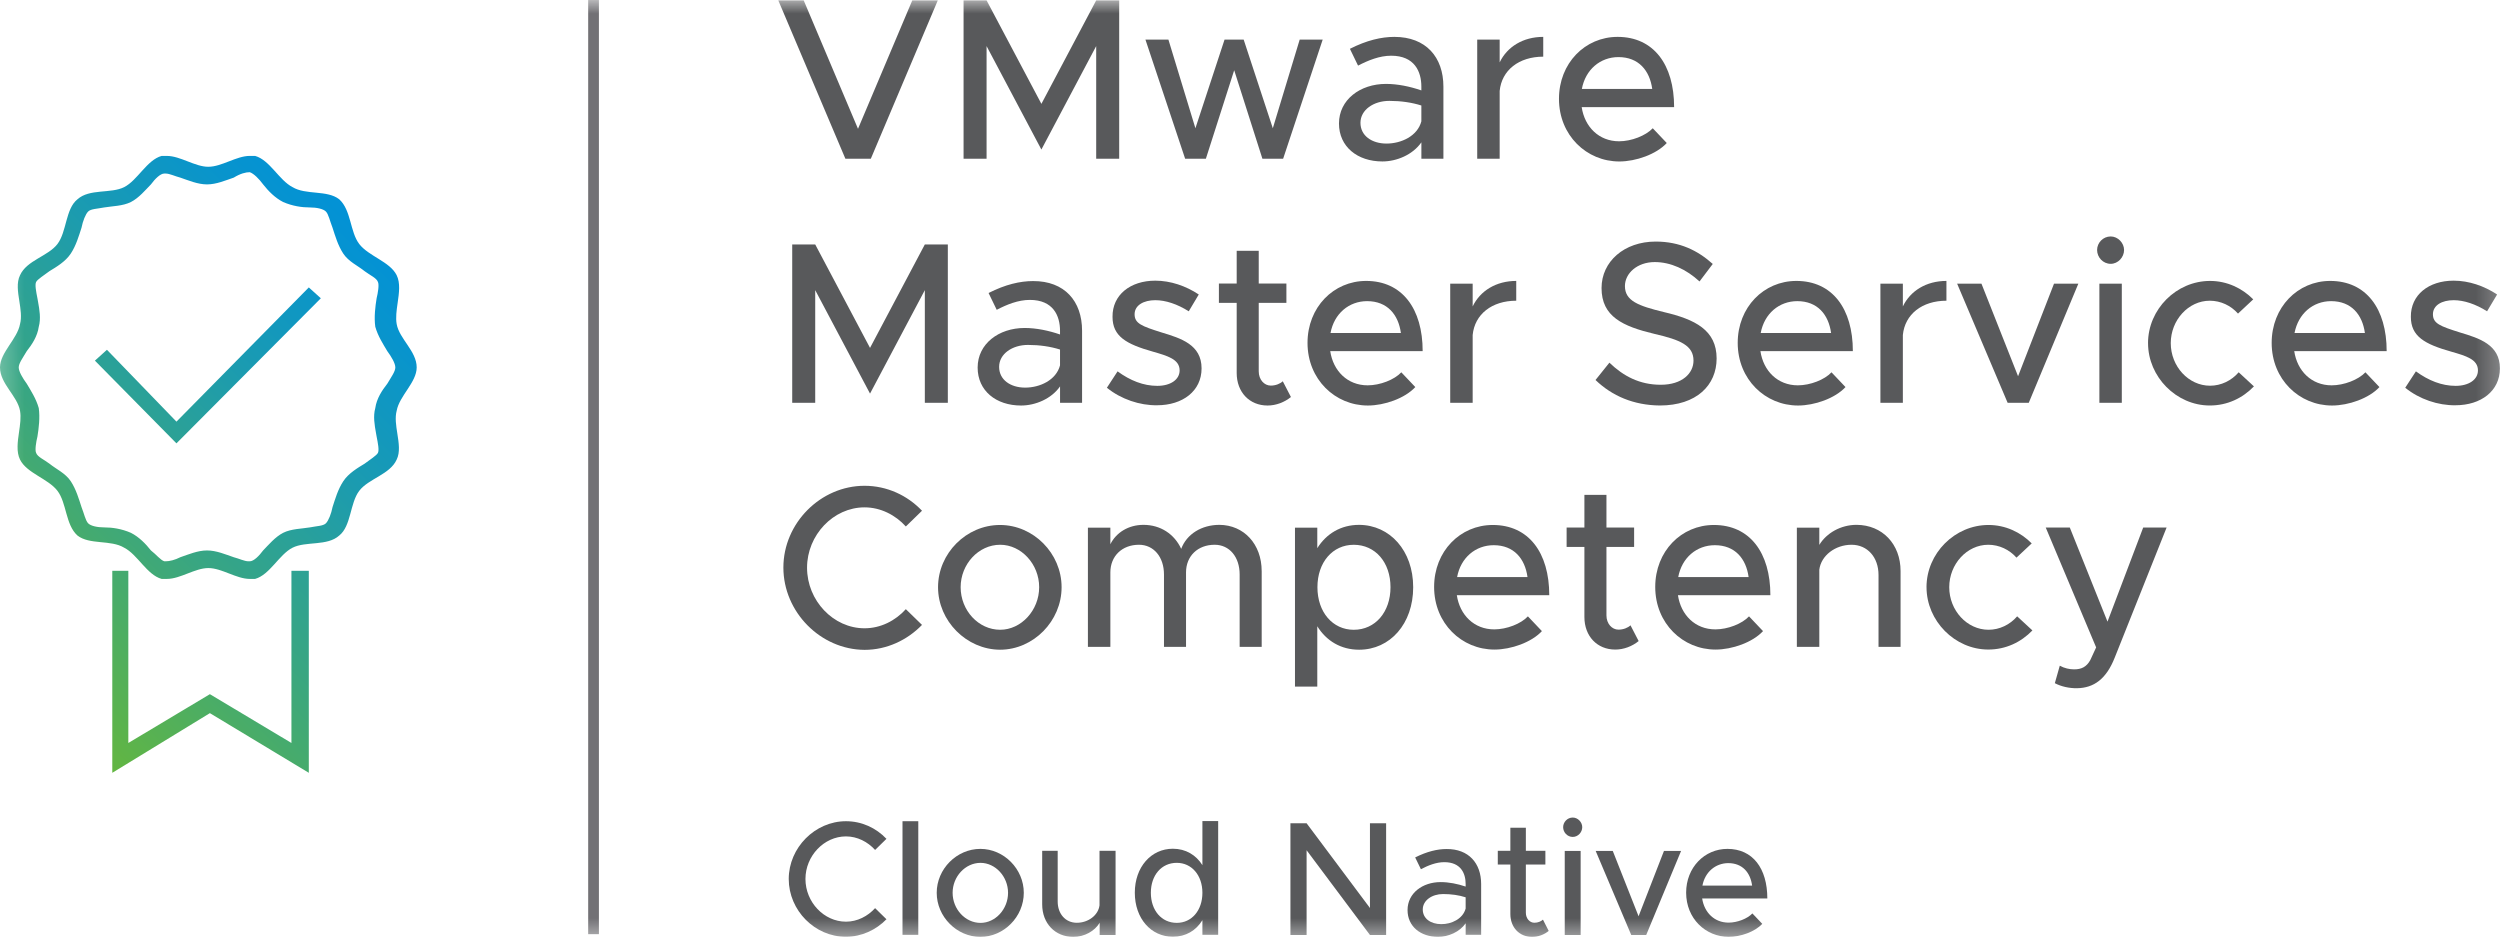 <svg xmlns="http://www.w3.org/2000/svg" xmlns:xlink="http://www.w3.org/1999/xlink" width="105" height="39.348" viewBox="0 0 105 39.348">
  <defs>
    <rect id="rect-1" width="105" height="39.348" x="0" y="0"/>
    <mask id="mask-2" maskContentUnits="userSpaceOnUse" maskUnits="userSpaceOnUse">
      <rect width="105" height="39.348" x="0" y="0" fill="black"/>
      <use fill="white" xlink:href="#rect-1"/>
    </mask>
    <linearGradient id="linearGradient-46" x1="1.835" x2="22.092" y1="35.323" y2="14.779" gradientUnits="userSpaceOnUse">
      <stop offset="0" stop-color="rgb(120,190,32)"/>
      <stop offset=".138" stop-color="rgb(99,182,64)"/>
      <stop offset=".44" stop-color="rgb(57,166,129)"/>
      <stop offset=".695" stop-color="rgb(27,155,176)"/>
      <stop offset=".889" stop-color="rgb(8,148,205)"/>
      <stop offset="1" stop-color="rgb(1,145,216)"/>
    </linearGradient>
    <linearGradient id="linearGradient-48" x1="-5.132" x2="14.616" y1="27.898" y2="7.869" gradientUnits="userSpaceOnUse">
      <stop offset="0" stop-color="rgb(120,190,32)"/>
      <stop offset=".138" stop-color="rgb(99,182,64)"/>
      <stop offset=".44" stop-color="rgb(57,166,129)"/>
      <stop offset=".695" stop-color="rgb(27,155,176)"/>
      <stop offset=".889" stop-color="rgb(8,148,205)"/>
      <stop offset="1" stop-color="rgb(1,145,216)"/>
    </linearGradient>
    <linearGradient id="linearGradient-50" x1="-4.328" x2="15.401" y1="28.709" y2="8.681" gradientUnits="userSpaceOnUse">
      <stop offset="0" stop-color="rgb(120,190,32)"/>
      <stop offset=".138" stop-color="rgb(99,182,64)"/>
      <stop offset=".44" stop-color="rgb(57,166,129)"/>
      <stop offset=".695" stop-color="rgb(27,155,176)"/>
      <stop offset=".889" stop-color="rgb(8,148,205)"/>
      <stop offset="1" stop-color="rgb(1,145,216)"/>
    </linearGradient>
  </defs>
  <g>
    <use fill="none" xlink:href="#rect-1"/>
    <g mask="url(#mask-2)">
      <g>
        <path fill="rgb(88,89,91)" fill-rule="evenodd" d="M39.387.017L36.574 6.668h-1.067L32.689.017h1.067l2.28 5.393L38.315.017h1.072z"/>
        <path fill="rgb(88,89,91)" fill-rule="evenodd" d="M40.471.017h.966l2.302 4.345L46.04.017h.966v6.651h-.966V1.936l-2.302 4.345-2.302-4.345v4.732h-.966V.017z"/>
        <path fill="rgb(88,89,91)" fill-rule="evenodd" d="M48.107 1.663h.966l1.134 3.724 1.224-3.724h.803l1.224 3.724 1.129-3.724h.966l-1.662 5.005h-.87l-1.185-3.718-1.19 3.718h-.87l-1.668-5.005z"/>
        <path fill="rgb(88,89,91)" fill-rule="evenodd" d="M60.623 6.668V3.639c0-1.241-.735-2.09-2.059-2.09-.544 0-1.161.142-1.868.501l.342.706c.426-.222.903-.416 1.391-.416.982 0 1.268.666 1.268 1.298v.159c-.477-.165-.998-.273-1.486-.273-1.088 0-1.974.666-1.974 1.663 0 .974.774 1.594 1.823 1.594.6 0 1.273-.279 1.638-.803v.689h.926zm-.926-2.238v.666c-.163.621-.847.934-1.464.934-.617 0-1.094-.33-1.094-.871 0-.547.555-.922 1.212-.922.488 0 .948.068 1.346.194z"/>
        <path fill="rgb(88,89,91)" fill-rule="evenodd" d="M64.816 1.549v.831c-1.022 0-1.746.569-1.83 1.441v2.847h-.943v-5.005h.943v.957c.314-.655.983-1.071 1.83-1.071z"/>
        <path fill="rgb(88,89,91)" fill-rule="evenodd" d="M70.005 6.008l-.589-.621c-.297.313-.897.547-1.414.547-.847 0-1.447-.604-1.571-1.435h3.882c0-1.788-.864-2.95-2.373-2.95-1.369 0-2.463 1.105-2.463 2.602 0 1.537 1.161 2.631 2.535 2.631.696 0 1.554-.302 1.991-.774zm-.611-2.272h-2.956c.151-.814.774-1.338 1.537-1.338.847 0 1.313.564 1.419 1.338z"/>
      </g>
      <g>
        <path fill="rgb(88,89,91)" fill-rule="evenodd" d="M33.273 10.267h.966l2.302 4.345 2.302-4.345h.966v6.651h-.966V12.186l-2.302 4.345-2.302-4.345v4.732h-.966v-6.651z"/>
        <path fill="rgb(88,89,91)" fill-rule="evenodd" d="M45.447 16.918v-3.029c0-1.241-.735-2.09-2.059-2.084-.544 0-1.161.142-1.868.501l.342.706c.426-.222.903-.416 1.391-.416.982 0 1.268.666 1.268 1.298v.154c-.477-.165-.998-.273-1.486-.273-1.088 0-1.974.666-1.974 1.663 0 .974.774 1.594 1.823 1.594.6 0 1.273-.279 1.638-.803v.689h.926zm-.926-2.238v.666c-.163.621-.847.934-1.464.934-.617 0-1.094-.33-1.094-.871 0-.547.555-.922 1.212-.922.488 0 .948.068 1.346.194z"/>
        <path fill="rgb(88,89,91)" fill-rule="evenodd" d="M46.489 16.286l.449-.689c.528.387 1.089.609 1.668.609.556 0 .938-.262.938-.649 0-.467-.505-.609-1.117-.786-1.134-.319-1.701-.649-1.701-1.463-.011-.922.747-1.52 1.797-1.52.64 0 1.286.222 1.825.581l-.421.706c-.477-.302-.971-.467-1.404-.467-.488 0-.87.211-.87.592 0 .387.303.501 1.134.763.809.245 1.679.512 1.679 1.509 0 .951-.792 1.549-1.87 1.549-.719.011-1.51-.251-2.106-.735z"/>
        <path fill="rgb(88,89,91)" fill-rule="evenodd" d="M54.221 16.673c-.27.222-.629.359-.983.359-.764 0-1.297-.564-1.297-1.367v-2.944h-.747v-.814h.747v-1.372h.926v1.372h1.162v.814h-1.162v2.876c0 .347.23.598.505.598.208 0 .399-.08.505-.182l.342.661z"/>
        <path fill="rgb(88,89,91)" fill-rule="evenodd" d="M59.444 16.258l-.589-.621c-.292.313-.892.547-1.414.547-.847 0-1.447-.604-1.571-1.435h3.882c0-1.788-.864-2.95-2.373-2.95-1.369 0-2.463 1.105-2.463 2.602 0 1.537 1.161 2.631 2.535 2.631.696 0 1.554-.302 1.991-.774zm-.606-2.272h-2.956c.151-.814.774-1.338 1.537-1.338.847 0 1.313.564 1.419 1.338z"/>
        <path fill="rgb(88,89,91)" fill-rule="evenodd" d="M63.682 11.799v.831c-1.022 0-1.746.569-1.83 1.441v2.847h-.943v-5.005h.943v.957c.314-.655.983-1.071 1.83-1.071z"/>
        <path fill="rgb(88,89,91)" fill-rule="evenodd" d="M67.011 15.961l.584-.729c.584.564 1.269.928 2.156.928.904 0 1.376-.484 1.376-1.014 0-.632-.545-.871-1.639-1.122-1.336-.319-2.223-.729-2.223-1.925 0-1.116.954-1.953 2.274-1.953 1.011 0 1.769.376 2.397.94l-.556.735c-.556-.512-1.213-.814-1.881-.814-.736 0-1.252.473-1.252 1.008 0 .621.561.831 1.639 1.093 1.308.307 2.212.757 2.212 1.947 0 1.122-.842 1.976-2.386 1.976-1.095-.011-2.004-.399-2.701-1.071z"/>
        <path fill="rgb(88,89,91)" fill-rule="evenodd" d="M77.512 16.258l-.589-.621c-.292.313-.892.547-1.414.547-.847 0-1.447-.604-1.571-1.435h3.882c0-1.788-.864-2.95-2.373-2.95-1.369 0-2.463 1.105-2.463 2.602 0 1.537 1.161 2.631 2.535 2.631.696 0 1.554-.302 1.991-.774zm-.606-2.272h-2.956c.151-.814.774-1.338 1.537-1.338.847 0 1.313.564 1.419 1.338z"/>
        <path fill="rgb(88,89,91)" fill-rule="evenodd" d="M81.75 11.799v.831c-1.022 0-1.746.569-1.83 1.441v2.847h-.943v-5.005h.943v.957c.314-.655.983-1.071 1.83-1.071z"/>
        <path fill="rgb(88,89,91)" fill-rule="evenodd" d="M82.199 11.913h1.022l1.538 3.889 1.51-3.889h1.022l-2.083 5.005h-.887l-2.122-5.005z"/>
        <path fill="rgb(88,89,91)" fill-rule="evenodd" d="M88.65 9.931c-.325 0-.572.268-.572.569 0 .307.247.581.572.581.303 0 .561-.273.561-.581 0-.296-.258-.569-.561-.569zm.466 1.982h-.942v5.005h.942V11.913z"/>
        <path fill="rgb(88,89,91)" fill-rule="evenodd" d="M90.217 14.413c0-1.424 1.19-2.614 2.605-2.614.707 0 1.348.302 1.814.774l-.64.598c-.298-.336-.724-.541-1.185-.541-.898 0-1.639.814-1.639 1.782 0 .979.747 1.788 1.651 1.788.46 0 .898-.211 1.202-.564l.64.592c-.477.495-1.117.803-1.853.803-1.404 0-2.594-1.202-2.594-2.619z"/>
        <path fill="rgb(88,89,91)" fill-rule="evenodd" d="M99.937 16.258l-.589-.621c-.297.313-.898.547-1.419.547-.847 0-1.447-.604-1.571-1.435h3.882c0-1.788-.864-2.95-2.373-2.95-1.363 0-2.457 1.105-2.457 2.602 0 1.537 1.161 2.631 2.535 2.631.696 0 1.554-.302 1.991-.774zm-.611-2.272h-2.956c.157-.814.774-1.338 1.537-1.338.847 0 1.313.564 1.419 1.338z"/>
        <path fill="rgb(88,89,91)" fill-rule="evenodd" d="M101.019 16.286l.449-.689c.528.387 1.089.609 1.668.609.556 0 .938-.262.938-.649 0-.467-.505-.609-1.117-.786-1.134-.319-1.701-.649-1.701-1.463-.011-.922.747-1.52 1.797-1.52.64 0 1.286.222 1.825.581l-.421.706c-.477-.302-.971-.467-1.404-.467-.488 0-.87.211-.87.592 0 .387.303.501 1.134.763.814.245 1.679.512 1.679 1.509 0 .951-.792 1.549-1.87 1.549-.719.011-1.51-.251-2.106-.735z"/>
      </g>
      <g>
        <path fill="rgb(88,89,91)" fill-rule="evenodd" d="M32.902 23.837c0-1.868 1.566-3.434 3.408-3.434.938 0 1.797.399 2.414 1.048l-.679.661c-.438-.484-1.061-.803-1.735-.803-1.308 0-2.414 1.162-2.414 2.534 0 1.384 1.106 2.545 2.414 2.545.679 0 1.297-.319 1.735-.803l.679.661c-.618.638-1.477 1.048-2.414 1.048-1.847-.011-3.408-1.589-3.408-3.457z"/>
        <path fill="rgb(88,89,91)" fill-rule="evenodd" d="M42.001 22.049c-1.414 0-2.603 1.19-2.603 2.614 0 1.418 1.195 2.619 2.603 2.625 1.402 0 2.586-1.202 2.586-2.625 0-1.424-1.184-2.614-2.586-2.614zm.006.831c.886 0 1.638.814 1.638 1.782 0 .974-.757 1.788-1.638 1.788-.909 0-1.66-.809-1.66-1.788 0-.968.752-1.782 1.66-1.782z"/>
        <path fill="rgb(88,89,91)" fill-rule="evenodd" d="M52.991 23.985v3.183h-.926v-3.041c0-.735-.427-1.247-1.05-1.247-.707 0-1.202.473-1.202 1.162v3.126h-.926v-3.041c0-.735-.432-1.247-1.05-1.247-.707 0-1.202.473-1.202 1.162v3.126h-.943v-5.005h.943v.695c.247-.495.764-.814 1.392-.814.713 0 1.297.387 1.583 1.008.23-.621.859-1.008 1.606-1.008 1.027.006 1.774.809 1.774 1.942z"/>
        <path fill="rgb(88,89,91)" fill-rule="evenodd" d="M57.082 27.288c1.301 0 2.272-1.088 2.272-2.625 0-1.532-.976-2.614-2.272-2.619-.763 0-1.374.37-1.756.979v-.86h-.937v6.674h.937V26.303c.381.615.993.985 1.756.985zm-.224-4.407c.903 0 1.543.735 1.543 1.782 0 1.042-.639 1.788-1.543 1.788-.886 0-1.526-.74-1.526-1.788 0-1.048.639-1.782 1.526-1.782z"/>
        <path fill="rgb(88,89,91)" fill-rule="evenodd" d="M64.761 26.508l-.589-.621c-.292.313-.892.547-1.414.547-.847 0-1.447-.604-1.571-1.435h3.882c0-1.788-.864-2.95-2.373-2.95-1.369 0-2.463 1.105-2.463 2.602 0 1.537 1.161 2.631 2.535 2.631.696 0 1.554-.302 1.991-.774zm-.606-2.272h-2.956c.151-.814.774-1.338 1.537-1.338.847 0 1.313.564 1.419 1.338z"/>
        <path fill="rgb(88,89,91)" fill-rule="evenodd" d="M68.825 26.923c-.27.222-.629.359-.983.359-.764 0-1.297-.564-1.297-1.367v-2.944h-.747v-.814h.747v-1.372h.926v1.372h1.162v.814h-1.162v2.876c0 .347.23.598.505.598.208 0 .399-.08.505-.182l.342.661z"/>
        <path fill="rgb(88,89,91)" fill-rule="evenodd" d="M74.048 26.508l-.589-.621c-.292.313-.892.547-1.414.547-.847 0-1.447-.604-1.571-1.435h3.882c0-1.788-.864-2.95-2.373-2.95-1.369 0-2.463 1.105-2.463 2.602 0 1.537 1.161 2.631 2.535 2.631.696 0 1.554-.302 1.991-.774zm-.606-2.272h-2.956c.151-.814.774-1.338 1.537-1.338.847 0 1.313.564 1.419 1.338z"/>
        <path fill="rgb(88,89,91)" fill-rule="evenodd" d="M79.824 23.985v3.183h-.926V24.15c0-.746-.466-1.27-1.134-1.27-.685 0-1.28.456-1.353 1.048v3.24h-.943v-5.005h.943v.723c.298-.495.898-.843 1.566-.843 1.084.006 1.847.809 1.847 1.942z"/>
        <path fill="rgb(88,89,91)" fill-rule="evenodd" d="M80.913 24.663c0-1.424 1.19-2.614 2.605-2.614.707 0 1.348.302 1.814.774l-.64.598c-.298-.336-.724-.541-1.185-.541-.898 0-1.639.814-1.639 1.782 0 .979.747 1.788 1.651 1.788.46 0 .898-.211 1.202-.564l.64.592c-.477.495-1.117.803-1.853.803-1.404 0-2.594-1.202-2.594-2.619z"/>
        <path fill="rgb(88,89,91)" fill-rule="evenodd" d="M86.303 28.694l.208-.735c.191.108.41.154.601.154.303 0 .517-.097.679-.387l.247-.535-2.117-5.034h1.011l1.583 3.952 1.499-3.952h.983l-2.178 5.461c-.354.9-.876 1.276-1.583 1.287-.331.006-.674-.074-.932-.211z"/>
      </g>
      <g>
        <path fill="rgb(88,89,91)" fill-rule="evenodd" d="M33.127 36.917c0-1.315 1.106-2.426 2.403-2.426.663 0 1.263.279 1.701.74l-.477.467c-.309-.342-.747-.569-1.224-.569-.921 0-1.701.82-1.701 1.788 0 .974.78 1.794 1.701 1.794.477 0 .915-.228 1.224-.569l.477.467c-.438.45-1.044.735-1.701.735-1.303.006-2.403-1.105-2.403-2.426z"/>
        <path fill="rgb(88,89,91)" fill-rule="evenodd" d="M37.905 34.491h.663v4.772h-.663v-4.772z"/>
        <path fill="rgb(88,89,91)" fill-rule="evenodd" d="M41.176 35.653c-.993 0-1.834.843-1.834 1.845 0 1.002.841 1.851 1.834 1.851.987 0 1.823-.848 1.823-1.851 0-1.002-.836-1.845-1.823-1.845zm.006.587c.623 0 1.156.575 1.156 1.258 0 .689-.533 1.264-1.156 1.264-.639 0-1.172-.575-1.172-1.264 0-.683.533-1.258 1.172-1.258z"/>
        <path fill="rgb(88,89,91)" fill-rule="evenodd" d="M46.854 35.738v3.531h-.668v-.512c-.208.347-.634.592-1.106.592-.769 0-1.308-.569-1.308-1.367v-2.249h.651v2.13c0 .524.331.894.803.894.483 0 .904-.319.954-.735v-2.289h.674v.006z"/>
        <path fill="rgb(88,89,91)" fill-rule="evenodd" d="M51.163 39.263v-4.778h-.662v1.851c-.269-.427-.701-.689-1.24-.689-.914 0-1.599.769-1.599 1.845 0 1.088.684 1.851 1.599 1.851.538 0 .97-.256 1.24-.695v.615h.662zm-1.739-3.024c.628 0 1.077.524 1.077 1.258 0 .74-.449 1.264-1.077 1.264-.639 0-1.088-.524-1.088-1.264 0-.74.449-1.258 1.088-1.258z"/>
        <path fill="rgb(88,89,91)" fill-rule="evenodd" d="M54.198 34.577h.679l2.661 3.559v-3.559h.679v4.692h-.679l-2.661-3.559v3.559h-.679v-4.692z"/>
        <path fill="rgb(88,89,91)" fill-rule="evenodd" d="M62.208 39.263V37.128c0-.871-.522-1.475-1.453-1.469-.381 0-.819.102-1.318.353l.241.495c.303-.159.639-.296.982-.296.696 0 .897.473.897.917v.108c-.337-.114-.707-.188-1.049-.188-.763 0-1.391.467-1.391 1.173 0 .689.544 1.127 1.285 1.127.421 0 .897-.199 1.156-.569v.484h.651zm-.651-1.577v.473c-.118.438-.6.661-1.027.655-.438 0-.774-.233-.774-.615 0-.382.387-.649.853-.649.342 0 .668.046.948.137z"/>
        <path fill="rgb(88,89,91)" fill-rule="evenodd" d="M65.046 39.098c-.191.159-.444.251-.696.251-.539 0-.915-.399-.915-.962v-2.078h-.528v-.575h.528v-.968h.651v.968h.82v.575h-.82V38.335c0 .245.163.421.359.421.146 0 .281-.057.359-.131l.241.473z"/>
        <path fill="rgb(88,89,91)" fill-rule="evenodd" d="M66.056 34.337c-.23 0-.404.194-.404.404 0 .216.174.41.404.41.219 0 .398-.194.398-.41 0-.211-.185-.404-.398-.404zm.331 1.401h-.668v3.531h.668V35.738z"/>
        <path fill="rgb(88,89,91)" fill-rule="evenodd" d="M67.017 35.738h.719l1.084 2.745 1.067-2.745h.719l-1.465 3.531h-.629l-1.494-3.531z"/>
        <path fill="rgb(88,89,91)" fill-rule="evenodd" d="M74.015 38.802l-.415-.438c-.208.222-.634.387-.998.387-.6 0-1.021-.427-1.111-1.014h2.737c0-1.264-.611-2.084-1.677-2.084-.959 0-1.733.78-1.733 1.839 0 1.088.819 1.856 1.789 1.856.494 0 1.099-.211 1.408-.547zm-.426-1.606h-2.087c.107-.569.544-.94 1.083-.945.6 0 .931.399 1.004.945z"/>
      </g>
      <g>
        <path fill-opacity="0" fill-rule="evenodd" stroke="rgb(114,113,117)" stroke-dasharray="0 0 0 0" stroke-linecap="butt" stroke-linejoin="miter" stroke-width=".451" d="M24.929 0v39.235"/>
        <g>
          <path fill="url(#linearGradient-46)" fill-rule="evenodd" d="M4.716 32.458v-8.485h.674v7.232L8.815 29.155l3.425 2.05v-7.232h.73v8.485l-4.155-2.506-4.099 2.506z"/>
          <path fill="url(#linearGradient-48)" fill-rule="evenodd" d="M7.411 18.621l-3.425-3.474.505-.456 2.92 3.018 5.559-5.637.505.456-6.064 6.093z"/>
          <path fill="url(#linearGradient-50)" fill-rule="evenodd" d="M8.751 7.004c.561 0 1.178-.456 1.739-.456h.224c.617.171 1.01 1.025 1.571 1.31.561.342 1.458.114 1.963.512.505.456.449 1.367.841 1.879.393.512 1.29.74 1.571 1.31.161.326.101.745.041 1.162-.045.311-.089.62-.041.888.112.626.841 1.139.841 1.822 0 .626-.729 1.196-.841 1.822-.077.288-.024.623.028.957.062.393.124.785-.028 1.093-.28.626-1.178.797-1.571 1.31-.393.512-.337 1.481-.841 1.879-.505.456-1.402.228-1.963.512-.561.285-.954 1.139-1.571 1.31h-.224c-.561 0-1.178-.456-1.739-.456-.561 0-1.178.456-1.739.456H6.787c-.617-.171-1.01-1.025-1.571-1.31-.561-.342-1.458-.114-1.963-.512-.505-.456-.449-1.367-.841-1.879-.393-.512-1.29-.74-1.571-1.31-.161-.326-.101-.745-.041-1.162.045-.311.089-.62.041-.888C.729 16.628 0 16.115 0 15.432c0-.626.729-1.196.841-1.822.077-.288.024-.623-.028-.957-.062-.393-.124-.785.028-1.093.28-.626 1.178-.797 1.571-1.31.393-.512.337-1.481.841-1.879.505-.456 1.402-.228 1.963-.512.561-.285.954-1.139 1.571-1.31h.224c.561 0 1.178.456 1.739.456zm2.3.74c-.168-.228-.393-.456-.561-.512-.168 0-.393.057-.673.228-.337.114-.729.285-1.122.285-.393 0-.785-.171-1.122-.285-.224-.057-.449-.171-.617-.171h-.056c-.168 0-.393.228-.561.456-.224.228-.505.569-.841.74-.337.171-.785.171-1.122.228-.28.057-.561.057-.673.171-.112.114-.224.399-.28.683-.112.342-.224.74-.449 1.082-.224.342-.617.569-.897.74-.224.171-.505.342-.561.456-.056.114 0 .399.056.683.008.049.017.1.027.153.057.318.126.701.029 1.043-.056.399-.28.74-.505 1.025-.168.285-.337.512-.337.683 0 .171.168.456.337.683.168.285.393.626.505 1.025.056.399 0 .854-.056 1.196-.056.228-.112.569-.056.683.056.171.337.285.561.456.28.228.673.399.897.74.224.342.337.74.449 1.082.112.285.168.569.28.683.112.114.393.171.673.171.337 0 .729.057 1.122.228.337.171.617.456.841.74.224.171.393.399.561.456h.056c.168 0 .393-.057.617-.171.337-.114.729-.285 1.122-.285.393 0 .785.171 1.122.285.224.057.449.171.617.171h.056c.168 0 .393-.228.561-.456.224-.228.505-.569.841-.74.337-.171.785-.171 1.122-.228.28-.057.561-.057.673-.171.112-.114.224-.399.28-.683.112-.342.224-.74.449-1.082.224-.342.617-.569.897-.74.224-.171.505-.342.561-.456.056-.114 0-.399-.056-.683-.008-.049-.017-.1-.027-.153-.057-.318-.126-.701-.029-1.043.056-.399.28-.74.505-1.025.168-.285.337-.512.337-.683 0-.171-.168-.456-.337-.683-.168-.285-.393-.626-.505-1.025-.056-.399 0-.854.056-1.196.056-.228.112-.569.056-.683-.056-.171-.337-.285-.561-.456-.28-.228-.673-.399-.897-.74-.224-.342-.337-.74-.449-1.082-.112-.285-.168-.569-.28-.683-.112-.114-.393-.171-.673-.171-.337 0-.729-.057-1.122-.228-.337-.171-.617-.456-.841-.74z"/>
        </g>
      </g>
    </g>
  </g>
</svg>
